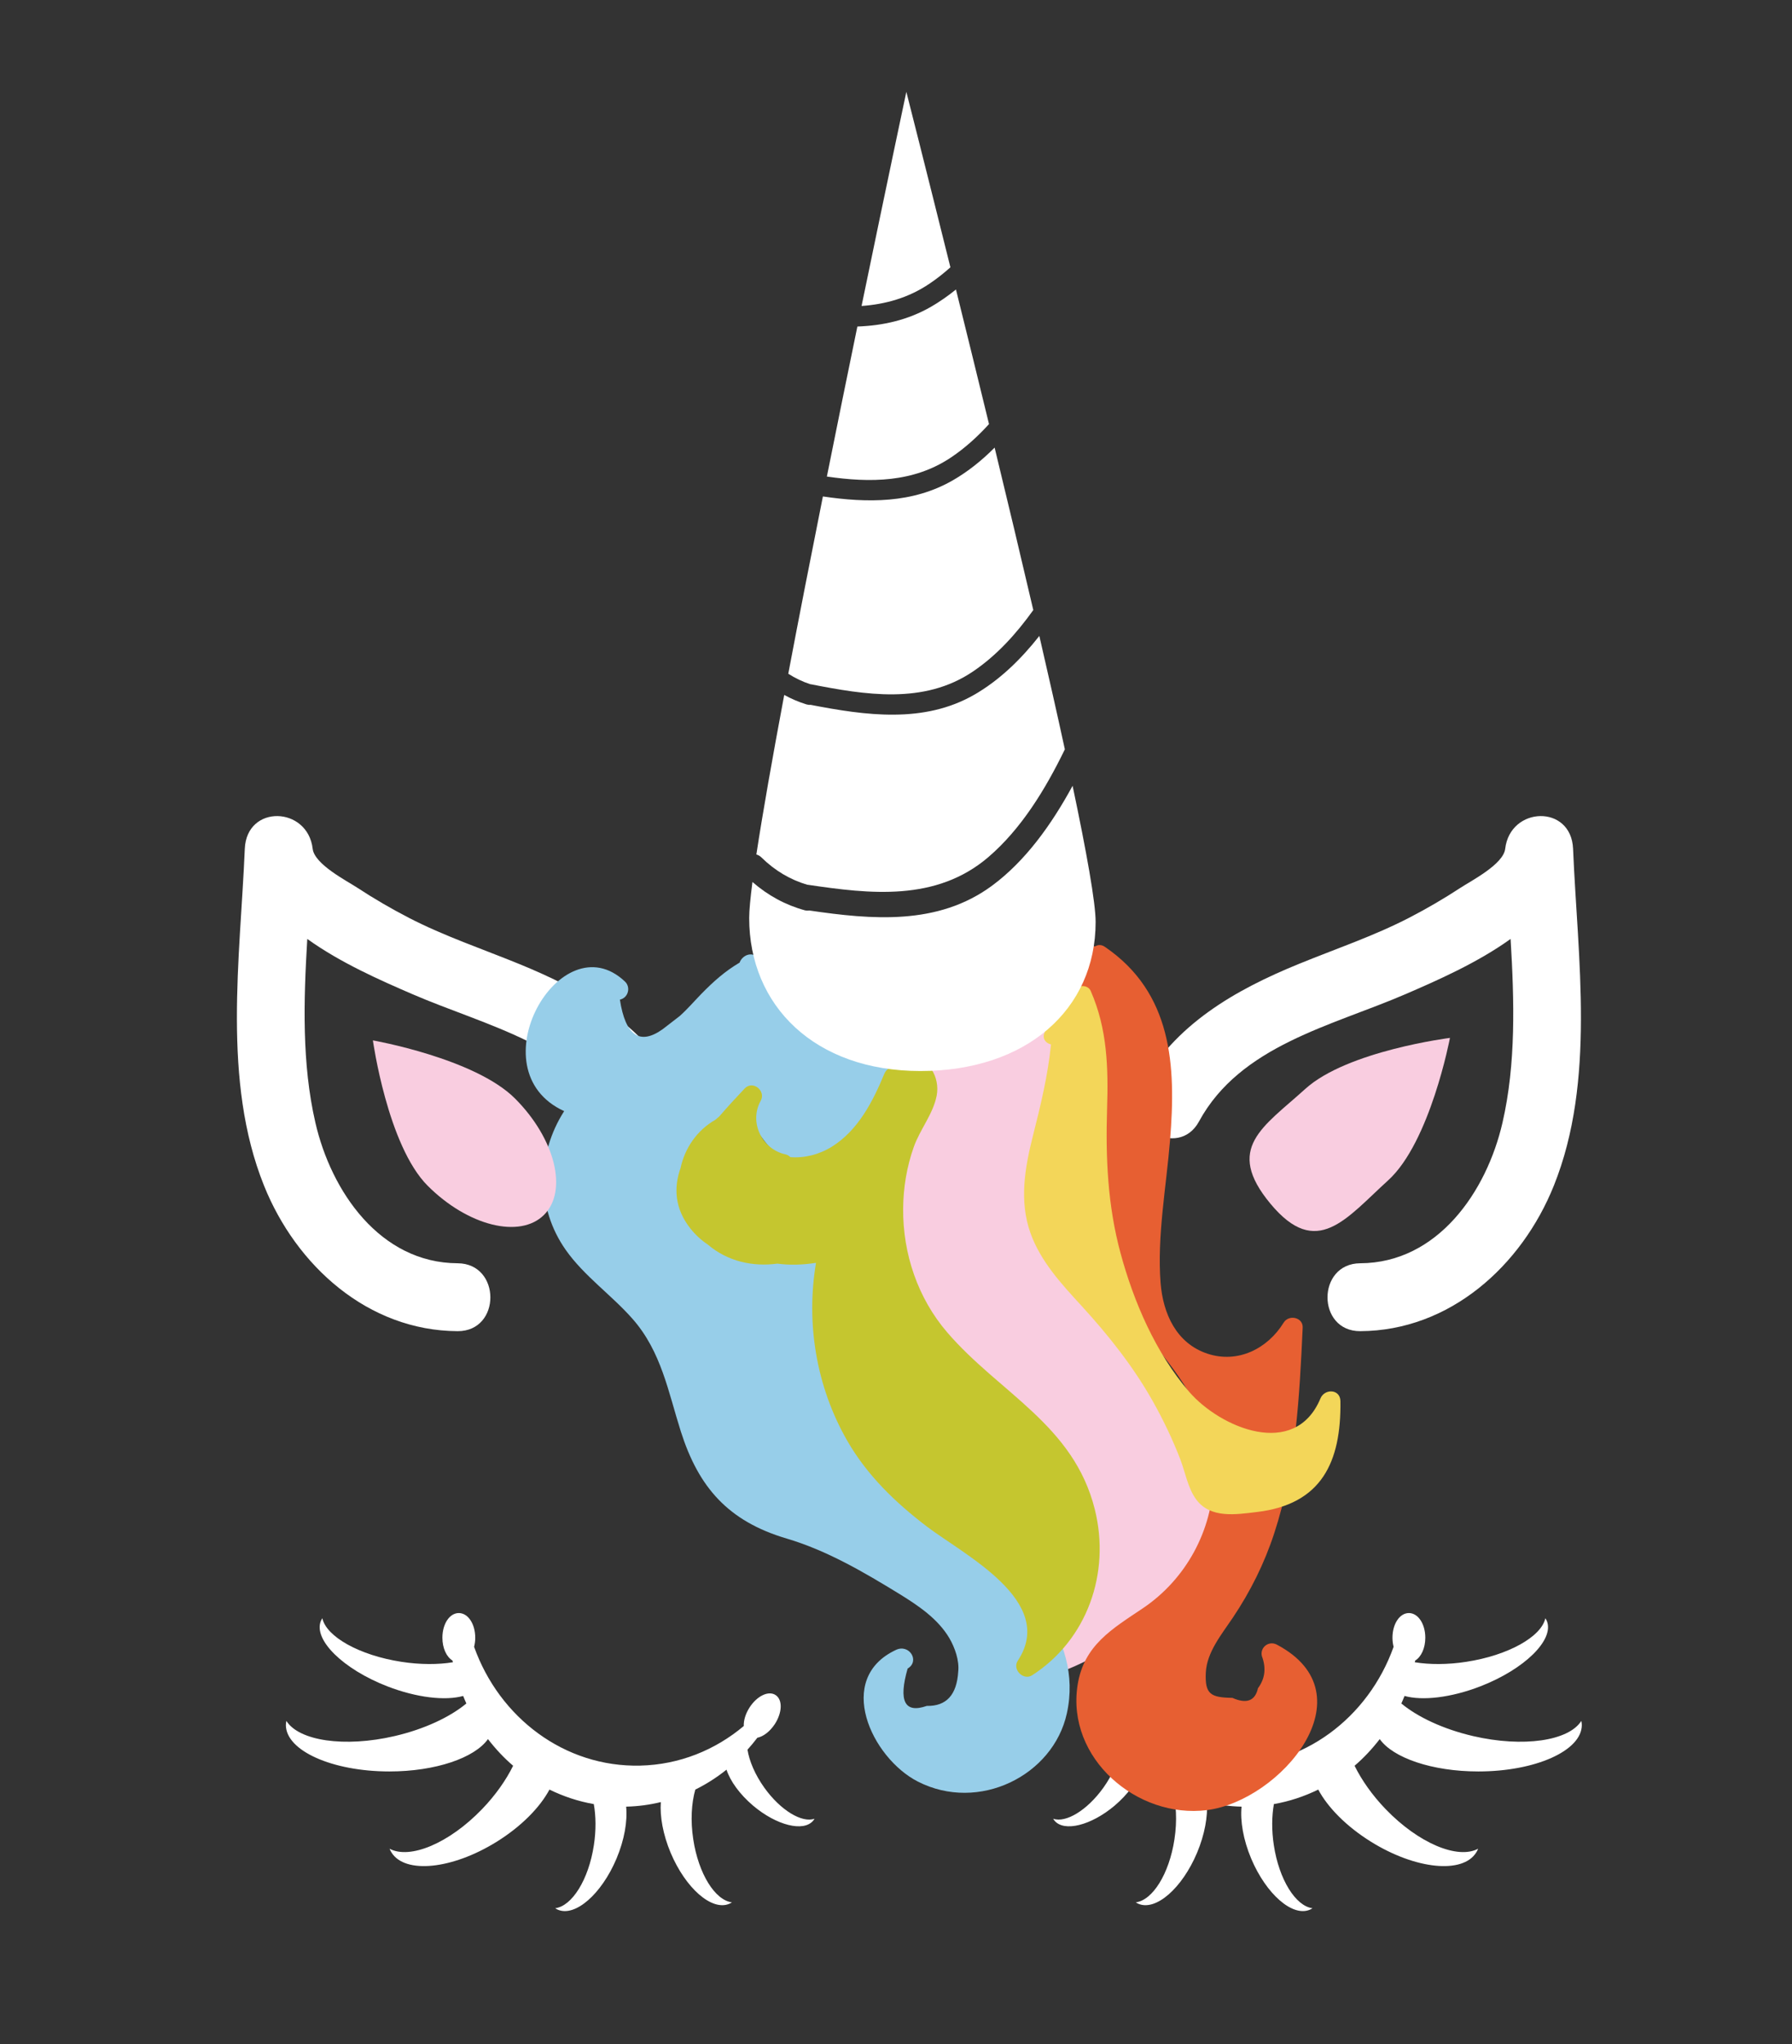 <?xml version="1.0" encoding="utf-8"?>
<!-- Generator: Adobe Illustrator 23.0.1, SVG Export Plug-In . SVG Version: 6.00 Build 0)  -->
<svg version="1.1" id="Layer_1" xmlns="http://www.w3.org/2000/svg" xmlns:xlink="http://www.w3.org/1999/xlink" x="0px" y="0px"
	 viewBox="0 0 252.11 287.54" style="enable-background:new 0 0 252.11 287.54;" xml:space="preserve">
<rect x="0" y="0" width="252.11" height="287.54" fill="#333333" stroke="none"/>
<style type="text/css">
	.st0{fill:#FFFFFF;}
	.st1{fill:#F9CDE0;}
	.st2{fill:#97CEE9;}
	.st3{fill:#C5C62F;}
	.st4{fill:#E75F32;}
	.st5{fill:#F3D659;}
</style>
<path class="st0" d="M155.22,251.47c1.31-1.83,2.12-3.75,2.38-5.36c-0.48-0.54-0.95-1.1-1.39-1.68c-0.84-0.17-1.77-0.87-2.47-1.94
	c-1.05-1.64-1.09-3.42-0.09-4.07c1-0.65,2.62,0.13,3.67,1.77c0.57,0.89,0.83,1.82,0.8,2.59c4.01,3.37,9.04,5.44,14.57,5.57
	c10.65,0.25,19.82-6.75,23.37-16.71c-0.1-0.4-0.16-0.83-0.16-1.28c0-1.95,1.02-3.47,2.31-3.47s2.31,1.52,2.31,3.47
	c0,1.47-0.58,2.7-1.42,3.21c-0.02,0.08-0.04,0.16-0.06,0.24c2.07,0.34,4.57,0.35,7.24-0.06c5.93-0.91,10.57-3.54,11.13-6.13
	c0.08,0.13,0.16,0.26,0.22,0.41c1.03,2.65-3.15,6.75-9.34,9.16c-4.18,1.62-8.2,2.06-10.69,1.36c-0.15,0.36-0.29,0.71-0.45,1.06
	c2.29,1.9,5.87,3.6,10.07,4.58c7.09,1.65,13.49,0.67,15.25-2.13c0.04,0.19,0.07,0.38,0.07,0.58c0,3.61-6.52,6.53-14.56,6.53
	c-6.5,0-12-1.91-13.87-4.55c-1.06,1.37-2.24,2.64-3.54,3.75c1,2.02,2.48,4.14,4.38,6.11c4.65,4.82,10.15,7.09,13,5.56
	c-0.07,0.18-0.15,0.36-0.26,0.52c-1.9,3.06-8.52,2.4-14.79-1.49c-3.48-2.16-6.11-4.85-7.44-7.35c-1.96,0.96-4.05,1.66-6.24,2.04
	c-0.3,1.69-0.33,3.69-0.01,5.78c0.74,4.87,3.08,8.57,5.44,8.87c-0.12,0.08-0.24,0.15-0.38,0.21c-2.44,1.03-6.13-2.19-8.24-7.18
	c-1.12-2.66-1.56-5.28-1.36-7.32c-0.01,0-0.02,0-0.03,0c-1.67-0.04-3.28-0.26-4.85-0.64c0.15,2-0.3,4.55-1.38,7.13
	c-2.11,5-5.79,8.21-8.24,7.18c-0.13-0.06-0.26-0.13-0.38-0.21c2.36-0.29,4.7-3.99,5.44-8.87c0.4-2.62,0.25-5.09-0.29-6.99
	c-1.56-0.77-3.03-1.71-4.39-2.8c-0.52,1.6-1.85,3.46-3.75,5.07c-3.3,2.78-7.08,3.72-8.44,2.11c-0.07-0.09-0.14-0.18-0.19-0.28
	C149.94,256.44,152.93,254.66,155.22,251.47z"/>
<path class="st0" d="M221.31,119.39c-0.26-6.28-8.85-5.99-9.55,0c-0.25,2.18-4.77,4.49-6.3,5.49c-2.33,1.53-4.74,2.93-7.21,4.21
	c-5,2.58-10.32,4.37-15.51,6.49c-9,3.67-17.52,8.54-22.3,17.35c-2.93,5.4,5.31,10.22,8.24,4.82c5.82-10.72,18.71-13.44,29.07-17.92
	c4.44-1.92,10.1-4.4,14.77-7.76c0.52,8.71,0.77,17.56-1.14,25.84c-2.22,9.68-9.1,19.73-20.01,19.78c-6.14,0.03-6.15,9.58,0,9.55
	c12.6-0.06,22.71-9.19,27.24-20.48C224.52,152.04,221.95,134.8,221.31,119.39z"/>
<path class="st0" d="M34.44,119.39c0.26-6.28,8.85-5.99,9.55,0c0.25,2.18,4.77,4.49,6.3,5.49c2.33,1.53,4.74,2.93,7.21,4.21
	c5,2.58,10.32,4.37,15.51,6.49c9,3.67,17.52,8.54,22.3,17.35c2.93,5.4-5.31,10.22-8.24,4.82c-5.82-10.72-18.71-13.44-29.07-17.92
	c-4.44-1.92-10.1-4.4-14.77-7.76c-0.52,8.71-0.77,17.56,1.14,25.84c2.22,9.68,9.1,19.73,20.01,19.78c6.14,0.03,6.15,9.58,0,9.55
	c-12.6-0.06-22.71-9.19-27.24-20.48C31.23,152.04,33.79,134.8,34.44,119.39z"/>
<path class="st1" d="M169.57,202.26c-3.44-8.31-11.55-13.39-17.66-19.73c-4.46-4.62-7.4-9.68-6.91-16.15
	c0.26-3.48,1.14-7,2.15-10.48c1.76-4.23,4.22-8.24,6.61-12.12c0.93-1.51-1.04-3.07-2.43-1.95c-5.44,4.39-11.82,6.86-18.93,7.26
	c-0.95,0.05-1.5,0.58-1.65,1.47c-0.12,0.68-0.23,1.36-0.35,2.04c-8.06,9.63-8.98,23.44-0.07,33.12
	c6.39,6.94,14.49,12.08,19.29,20.35c5.34,9.19,5.58,23.15-6.17,27.62c-0.34,0.07-0.68,0.15-1.02,0.21c-1.9,0.33-1.36,2.99,0.38,3.01
	c0.25,0.07,0.55,0.07,0.88-0.05c0.16-0.06,0.31-0.12,0.47-0.18C159.19,233.51,176.16,218.18,169.57,202.26z"/>
<path class="st2" d="M135.37,215.24c-5.96-4.57-12.32-8.95-15.84-15.58c-3.55-6.68-3.88-14.28-1.56-21.34
	c0.46-1.39-1.18-2.23-2.38-1.72c-5.27,2.21-11.88,0.9-15.35-3.56c-3.17-4.07-3.18-12.69,2.19-15.53c3.37-1.78,4.5,3.65,7.41,5.17
	c2.73,1.42,6.27,1.39,9.12,0.34c4.02-1.49,12.3-8.12,10.52-12.9c-1.27-3.42-6.13-4.27-9.14-5.57c-5.3-2.3-9.83-5.7-13.67-9.81
	c-0.93-1-2.27-0.33-2.62,0.66c-2.07,1.22-3.7,2.68-5.41,4.43c-1,1.03-1.94,2.13-3.02,3.09c-0.8,0.62-1.61,1.24-2.41,1.86
	c-3.22,2.28-5.22,0.89-6-4.17c1.2-0.27,1.55-1.76,0.71-2.55c-9.04-8.55-21.12,12.48-8.55,18.23c-3.83,5.99-3.98,13.54,0.22,19.52
	c2.59,3.68,6.43,6.33,9.4,9.7c4.06,4.61,5.03,10.3,6.8,15.86c2.48,7.78,6.6,12.59,14.88,15.04c5.65,1.67,10.87,4.73,15.81,7.76
	c2.7,1.66,5.48,3.53,7.08,6.25c0.78,1.33,1.42,3.16,1.25,4.7c-0.2,3.28-1.67,4.89-4.42,4.83c-3.12,1.09-4.01-0.66-2.7-5.25
	c1.77-1.06,0.23-3.5-1.63-2.63c-8.66,4.03-3.46,15.18,3.06,18.52c8.57,4.39,19.05-0.83,20.97-9.58
	C152.49,230.1,143.52,221.5,135.37,215.24z"/>
<path class="st3" d="M154.03,212.33c-2.96-11.92-13.43-16.38-20.77-24.92c-4.12-4.79-6.25-11.04-6.2-17.39
	c0.02-2.96,0.51-5.92,1.5-8.7c0.87-2.45,2.73-4.65,3.22-7.22c0.48-2.54-1.09-5.52-3.97-5.19c-0.81,0.09-1.49,0.52-2.08,1.14
	c-0.53,0.06-1.05,0.36-1.31,0.97c-1.62,3.92-3.71,7.99-7.4,10.28c-1.81,1.12-3.89,1.62-5.83,1.46c-0.17-0.18-0.41-0.33-0.73-0.4
	c-3.28-0.73-5.11-4.54-3.44-7.52c0.78-1.39-1.1-2.94-2.25-1.74c-1.2,1.27-2.42,2.59-3.6,3.96c-0.17,0.15-0.35,0.28-0.52,0.44
	c-2.6,1.48-4.31,4-4.91,6.81c-0.97,2.73-0.82,5.67,1.35,8.44c0.76,0.97,1.61,1.72,2.5,2.32c2.79,2.37,6.3,3.13,9.78,2.67
	c1.76,0.24,3.63,0.17,5.43-0.11c-1.43,8.54,0.04,17.44,4.4,25.03c2.8,4.87,6.77,8.68,11.17,12.04c5.23,3.99,18.35,10.52,12.82,18.89
	c-0.82,1.25,0.8,2.84,2.02,2.05C152.93,230.67,156.26,221.3,154.03,212.33z"/>
<path class="st4" d="M179.63,231.33c-1.12-0.59-2.4,0.38-2.1,1.62c0.63,1.68,0.44,3.18-0.55,4.51c-0.4,1.79-1.6,2.24-3.6,1.36
	c-3.05-0.05-3.88-0.5-3.74-3.54c0.13-2.88,2.25-5.42,3.79-7.72c2.49-3.71,4.45-7.65,5.84-11.9c3.05-9.29,3.55-19.22,4-28.91
	c0.07-1.47-1.95-1.88-2.67-0.72c-2.26,3.68-6.45,5.79-10.72,4.38c-4.4-1.46-6.26-5.65-6.6-9.95c-0.51-6.58,0.8-13.52,1.33-20.07
	c0.87-10.54,0.3-20.75-9.17-27.21c-0.49-0.34-0.97-0.3-1.35-0.07c-0.61-0.07-1.21,0.23-1.33,1.03c-1.14,7.65-2.2,15.33-2.87,23.03
	c-0.55,6.24-0.38,12.4,2.4,18.13c5.48,11.33,18.74,18.94,18.44,32.72c-0.16,7.29-3.9,14.12-9.92,18.18
	c-4.35,2.93-8.34,5.21-9.21,10.84c-1.59,10.3,8.37,18.8,18.2,17.57C180.14,253.31,192.88,238.33,179.63,231.33z"/>
<path class="st5" d="M185.77,196.7c-3.6,8.62-14.11,4.11-18.46-0.92c-4.71-5.46-7.81-12.65-9.67-19.53
	c-1.81-6.7-2.1-13.37-1.89-20.26c0.18-5.78,0.05-11.24-2.3-16.6c-0.39-0.89-1.64-0.84-2.25-0.29c-0.37,0.34-0.71,0.68-1.03,1.02
	c-0.86-0.44-2.15-0.04-2.11,1.21c0.02,0.55,0.01,1.08,0.01,1.62c-0.41,0.71-0.78,1.47-1.12,2.3c-0.36,0.87,0.2,1.49,0.91,1.66
	c-0.43,4.33-1.44,8.5-2.54,12.85c-1.14,4.5-1.95,9.17-0.35,13.67c1.42,3.99,4.36,7.17,7.17,10.23c3.8,4.15,7.26,8.5,10.03,13.41
	c1.48,2.63,2.79,5.37,3.88,8.19c0.7,1.82,1.07,4.09,2.26,5.68c2,2.67,5.56,2.09,8.49,1.74c9.14-1.07,11.89-7.02,11.78-15.59
	C188.56,195.36,186.36,195.29,185.77,196.7z"/>
<path class="st0" d="M107.54,251.47c-1.31-1.83-2.12-3.75-2.38-5.36c0.48-0.54,0.95-1.1,1.39-1.68c0.84-0.17,1.77-0.87,2.47-1.94
	c1.05-1.64,1.09-3.42,0.09-4.07c-1-0.65-2.62,0.13-3.67,1.77c-0.57,0.89-0.83,1.82-0.8,2.59c-4.01,3.37-9.04,5.44-14.57,5.57
	c-10.65,0.25-19.82-6.75-23.37-16.71c0.1-0.4,0.16-0.83,0.16-1.28c0-1.95-1.02-3.47-2.31-3.47c-1.3,0-2.31,1.52-2.31,3.47
	c0,1.47,0.58,2.7,1.42,3.21c0.02,0.08,0.04,0.16,0.06,0.24c-2.07,0.34-4.57,0.35-7.24-0.06c-5.93-0.91-10.57-3.54-11.13-6.13
	c-0.08,0.13-0.16,0.26-0.22,0.41c-1.03,2.65,3.15,6.75,9.34,9.16c4.18,1.62,8.2,2.06,10.69,1.36c0.15,0.36,0.29,0.71,0.45,1.06
	c-2.29,1.9-5.87,3.6-10.07,4.58c-7.09,1.65-13.49,0.67-15.25-2.13c-0.04,0.19-0.07,0.38-0.07,0.58c0,3.61,6.52,6.53,14.56,6.53
	c6.5,0,12-1.91,13.87-4.55c1.06,1.37,2.24,2.64,3.54,3.75c-1,2.02-2.48,4.14-4.38,6.11c-4.65,4.82-10.15,7.09-13,5.56
	c0.07,0.18,0.15,0.36,0.26,0.52c1.9,3.06,8.52,2.4,14.79-1.49c3.48-2.16,6.11-4.85,7.44-7.35c1.96,0.96,4.05,1.66,6.24,2.04
	c0.3,1.69,0.33,3.69,0.01,5.78c-0.74,4.87-3.08,8.57-5.44,8.87c0.12,0.08,0.24,0.15,0.38,0.21c2.44,1.03,6.13-2.19,8.24-7.18
	c1.12-2.66,1.56-5.28,1.36-7.32c0.01,0,0.02,0,0.03,0c1.67-0.04,3.28-0.26,4.85-0.64c-0.15,2,0.3,4.55,1.38,7.13
	c2.11,5,5.79,8.21,8.24,7.18c0.13-0.06,0.26-0.13,0.38-0.21c-2.36-0.29-4.7-3.99-5.44-8.87c-0.4-2.62-0.25-5.09,0.29-6.99
	c1.56-0.77,3.03-1.71,4.39-2.8c0.52,1.6,1.85,3.46,3.75,5.07c3.3,2.78,7.08,3.72,8.44,2.11c0.07-0.09,0.14-0.18,0.19-0.28
	C112.83,256.44,109.83,254.66,107.54,251.47z"/>
<path class="st1" d="M72.45,154.51c5.65,5.65,7.48,12.98,4.09,16.37c-3.39,3.39-10.72,1.56-16.37-4.09
	c-5.65-5.65-7.71-20.45-7.71-20.45S66.8,148.86,72.45,154.51z"/>
<path class="st1" d="M183.63,153.17c-5.92,5.37-11.4,8.32-4.89,16.15c6.51,7.84,10.63,2.08,16.55-3.29
	c5.92-5.37,8.7-20.04,8.7-20.04S189.55,147.8,183.63,153.17z"/>
<path class="st0" d="M134.05,67.56c-5.67,3.27-12.04,3.19-18.28,2.27c-1.7,8.5-3.38,17.05-4.87,24.94c0.96,0.61,1.99,1.11,3.09,1.47
	c0.02,0,0.03,0,0.05,0c7.67,1.5,15.92,2.89,22.83-1.78c3.34-2.25,6.11-5.31,8.5-8.65c-1.74-7.47-3.6-15.27-5.44-22.85
	C138.15,64.75,136.2,66.32,134.05,67.56z"/>
<g>
	<path class="st0" d="M130.77,39.9c1.03-0.69,2.01-1.47,2.94-2.3c-3.59-14.44-6.2-24.68-6.2-24.68s-2.74,12.89-6.3,30.12
		C124.54,42.8,127.78,41.92,130.77,39.9z"/>
	<path class="st0" d="M131,43.14c-3.28,1.89-6.79,2.66-10.38,2.79c-1.37,6.64-2.83,13.82-4.29,21.1c6.04,0.88,12.17,0.88,17.5-2.71
		c1.95-1.31,3.71-2.91,5.31-4.67c-1.62-6.65-3.2-13.08-4.65-18.93C133.38,41.62,132.22,42.43,131,43.14z"/>
</g>
<path class="st0" d="M139.58,124.57c-7.64,5.65-16.96,4.78-25.72,3.5c-0.2,0.03-0.41,0.03-0.64-0.03c-2.7-0.74-5.18-2.08-7.36-3.98
	c-0.29,2.26-0.46,4-0.46,5.05c0,12.36,9.22,21.54,24.09,21.54s24.65-8.61,24.65-20.97c0-2.69-1.26-9.75-3.24-19.15
	C147.92,116.01,144.26,121.11,139.58,124.57z"/>
<path class="st0" d="M107.13,120.61c1.88,1.85,4.04,3.13,6.45,3.84c0.02,0,0.04,0,0.06,0c8.72,1.29,18.06,2.41,25.42-3.9
	c4.56-3.91,7.97-9.42,10.75-15.15c-1.07-4.93-2.29-10.32-3.59-15.95c-2.59,3.29-5.59,6.21-9.12,8.25
	c-7.13,4.12-15.36,2.93-23.07,1.44c-0.18,0.02-0.37,0-0.57-0.06c-1.1-0.34-2.14-0.79-3.13-1.33c-1.66,8.84-3.04,16.67-3.92,22.44
	C106.65,120.26,106.9,120.38,107.13,120.61z"/>
</svg>
